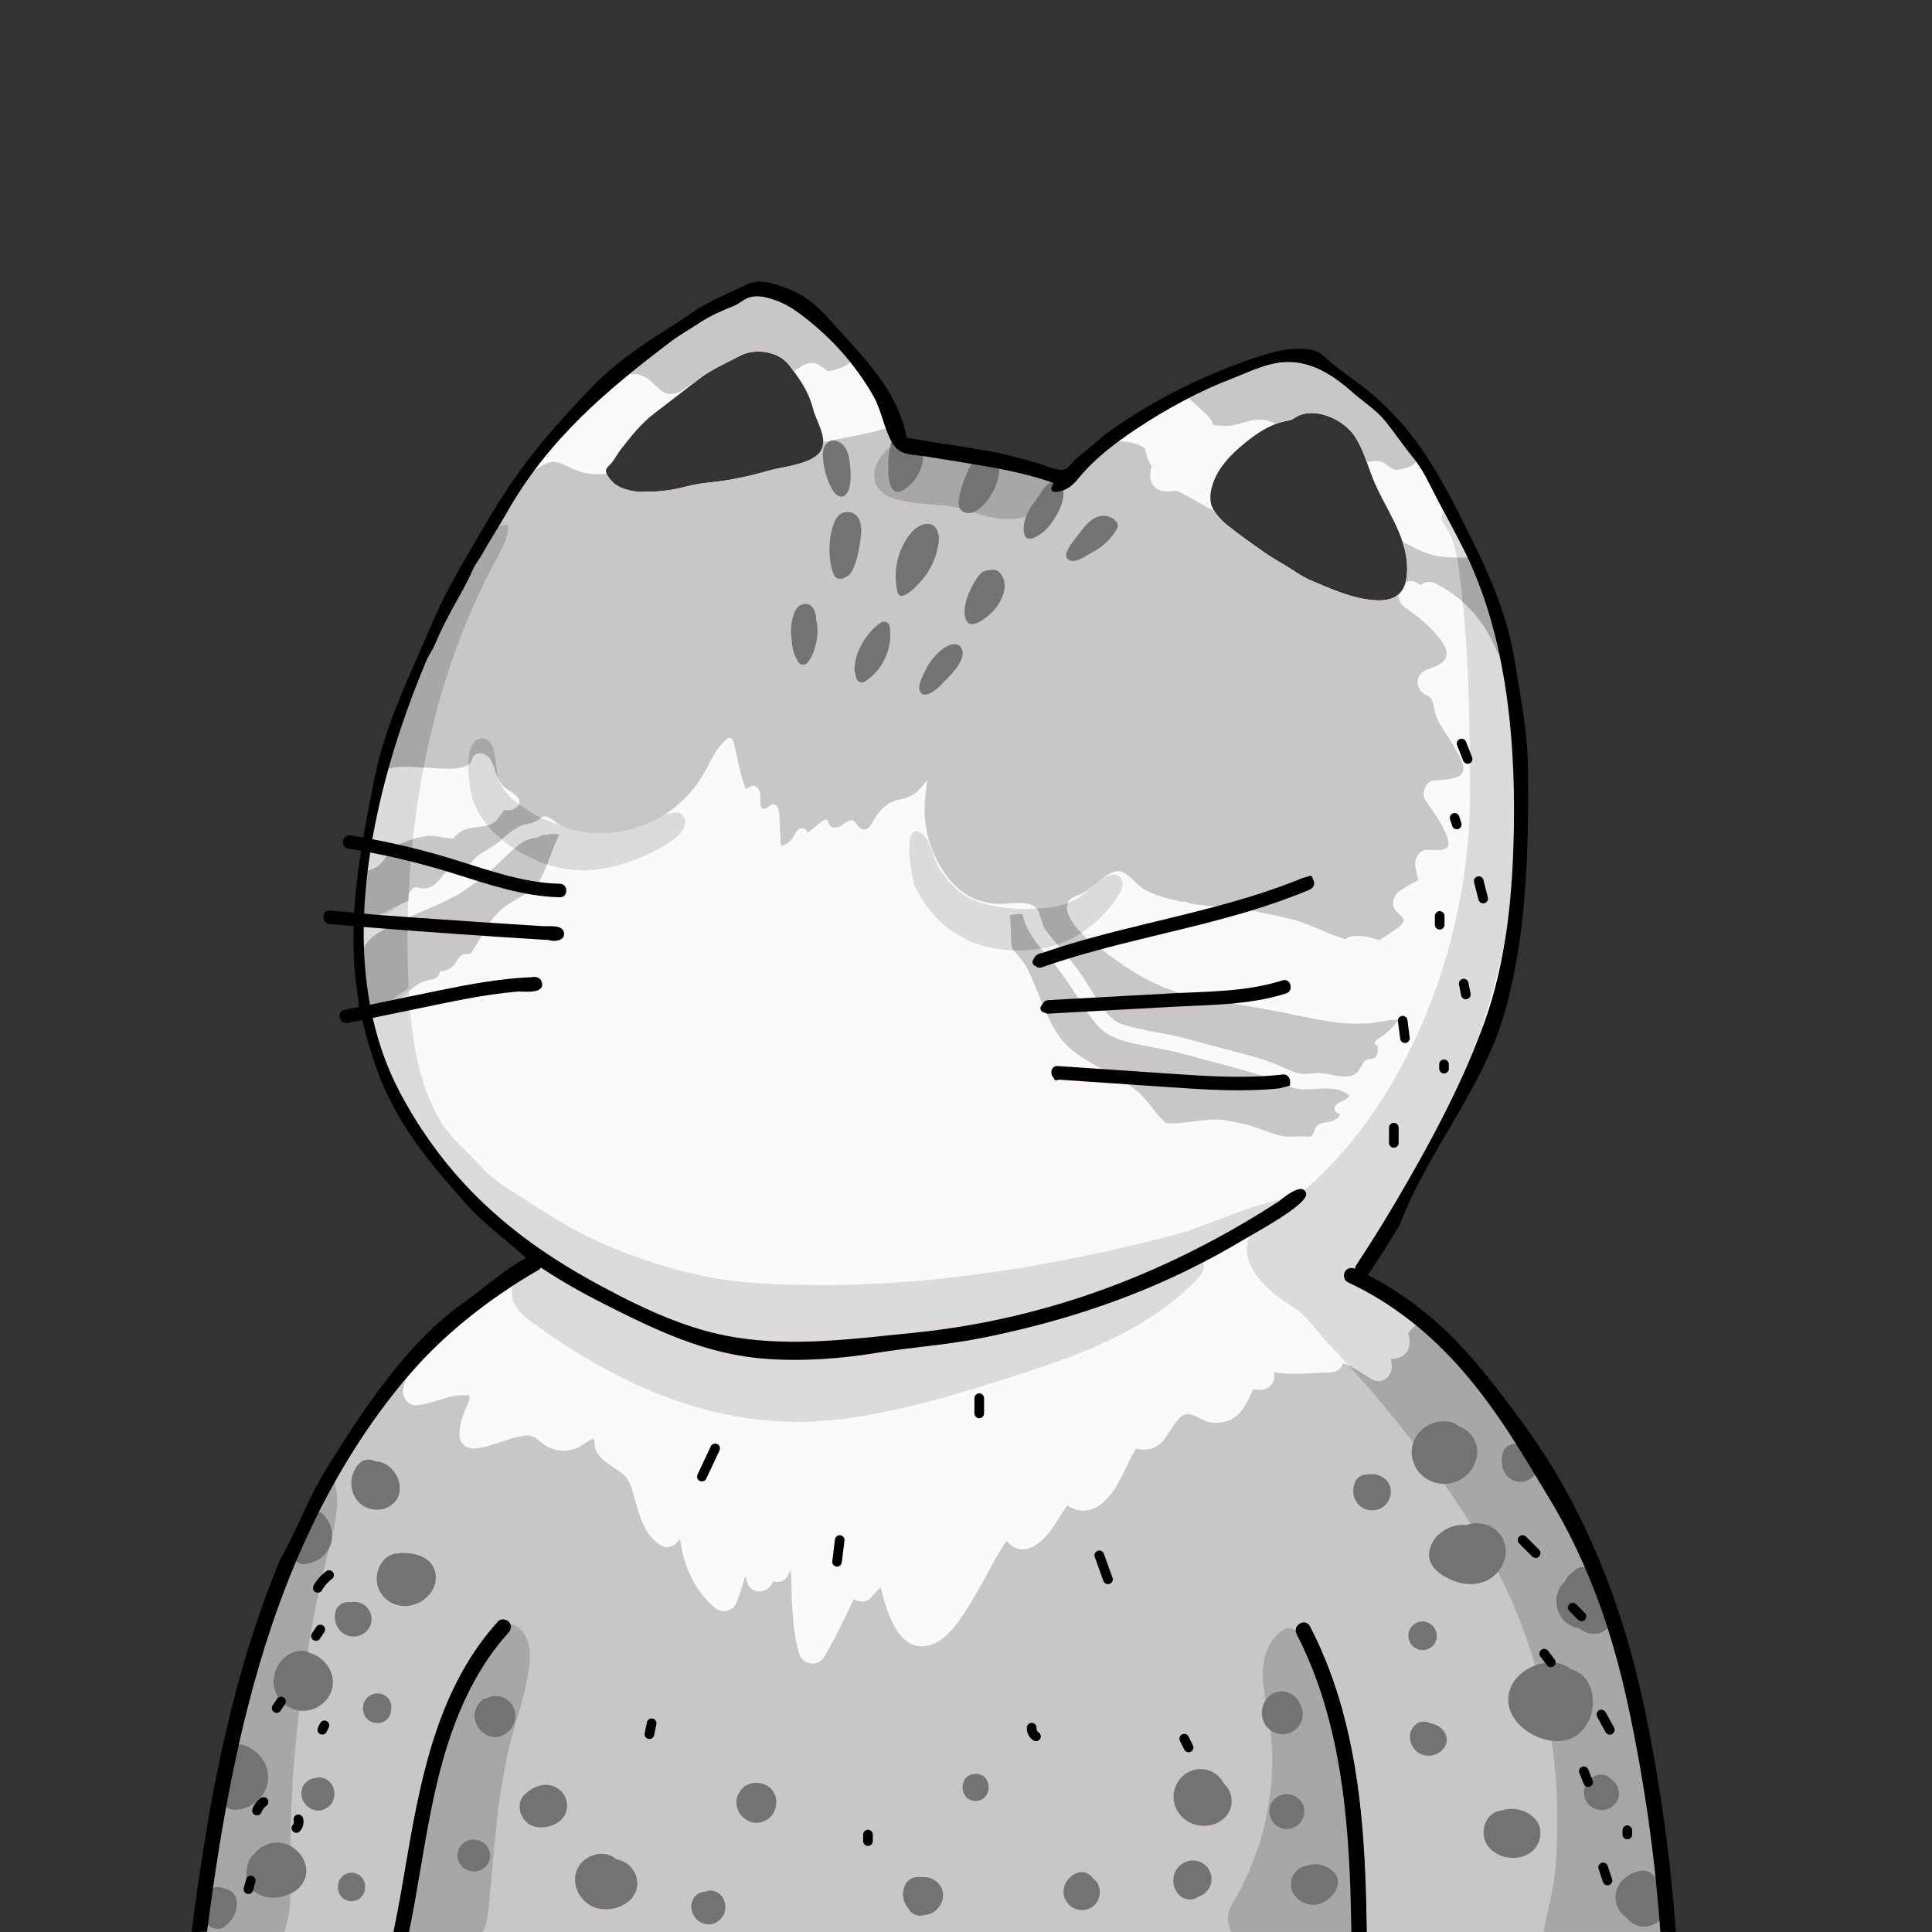<?xml version="1.0" encoding="UTF-8"?>
<svg id="Body" xmlns="http://www.w3.org/2000/svg" viewBox="0 0 500 500">
  <rect x="0" y="0" width="500" height="500" fill="#333333" stroke="none"/>
  <defs>
    <style>
      .cls-1 {
        fill: #fbfaf9;
      }

      .cls-2 {
        fill: #737372;
      }

      .cls-3 {
        fill: #a7a7a7;
      }

      .cls-4 {
        fill: #dcdbda;
      }

      .cls-5 {
        fill: #c8c7c6;
      }
    </style>
  </defs>
  <g id="__white" data-name="1_white">
    <path class="cls-1" d="M424.58,458.13c-2.18-12.48-4.73-25-8.63-37.07-3.65-11.29-8.54-22.42-14.63-32.59-7.08-11.81-13.78-23.31-22.85-33.74-8.35-9.6-18.12-17.52-29.71-22.9-.98-.46-1.22-1.87-.72-2.74,.56-.96,1.67-1.15,2.63-.76,.01-.31,.1-.64,.32-.98,3.37-5.1,6.62-10.28,9.73-15.54,8.85-14.98,17.53-30.91,23.48-47.31,5.76-15.86,7.3-33.87,7.56-50.62,.37-24.31-2.25-50.56-13.38-72.48-2.21-4.36-4.55-8.64-6.8-12.98-1.74-3.37-3.31-6.89-5.71-9.79-2.56-3.1-4.82-6.49-7.35-9.63-2.41-2.99-5.89-5.14-8.77-7.71-4.05-3.61-8.94-6.92-14.47-7.52-5.98-.66-10.92,2.03-16.24,4.09-8.8,3.41-17.25,7.94-25.12,13.2-5.25,3.51-10.79,7.72-14.79,12.66-1.53,1.88-3.29,3.37-5.8,3.57-2.35,.19-.77-2.35-.56-2.27-5.83-2.06-11.89-3.36-17.98-4.42-5.13-.89-10.28-1.69-15.43-2.52-3.46-.56-6.39-.11-8.38-3.35-2.12-3.47-2.78-8.42-4.88-12.14-4.67-8.28-11.31-15.57-18.91-21.25-2.08-1.55-4.28-2.91-6.81-3.75-2.63-.88-5.3-1.57-7.94,.04-.81,.49-1.56,1.11-2.42,1.46-3.13,1.28-6.24,2.57-9.05,4.47-2.41,1.62-5,3.02-7.29,4.75-17.06,12.9-31.8,25.38-42.48,44.23-2.14,3.77-4.52,7.4-6.63,11.18-.69,1.24-1.64,2.32-2.2,3.62-1.53,3.56-3.53,6.87-5.37,10.26-1.62,2.98-3.15,6.01-4.45,9.13-.61,1.47-1.58,2.72-2.19,4.15-5.89,13.97-11.18,29.95-14.03,46.29,.29,.05,.58,.12,.86,.18-.41,1.1-.6,2.29-.59,3.44-.28-.05-.56-.12-.84-.17-.8,5.25-1.35,10.53-1.56,15.78,0,.06,1.37,.19,3.53,.36,0,1.14,0,2.27-.01,3.41-1.2-.09-2.41-.18-3.61-.28-.08,6.82,.42,13.56,1.63,20.12,.88-.18,1.76-.36,2.64-.55,.16,1.15,.35,2.3,.58,3.45-.84,.17-1.68,.35-2.52,.52,1.49,6.58,3.72,12.95,6.87,18.97,5.57,10.67,13.02,20.7,21.92,29.11,10.48,9.91,21.56,16.83,34.42,23.48,9.67,5,19.83,9.39,30.64,11.12,15.44,2.47,30.52,.37,45.91-1.16,15.93-1.59,31.66-5.08,46.77-10.35,13.44-4.68,26.38-10.77,38.66-17.96,3.07-1.8,6.1-3.66,9.09-5.59,1.21-.78,6.22-5.32,7.27-2.29,.97,2.8-13.75,10.6-16.15,12.04-4.34,2.6-8.78,5.04-13.3,7.3-17.3,8.65-35.9,14.51-54.85,18.24-8.99,1.77-17.94,2.33-26.89,3.79-9.45,1.54-19.1,2.24-28.67,1.53-15.47-1.15-28.16-7.3-41.77-14.17-5.61-2.83-11.14-5.95-16.41-9.44-.16,.27-.38,.5-.67,.66-12.23,6.99-24.2,16.34-33.27,26.91-16.39,19.09-27.97,41.91-35.9,65.67-8.51,25.49-13.09,52.07-16.55,78.67h48.29c0-.14,.03-.29,.06-.43,1.38-6.57,2.46-13.2,3.6-19.81,3.68-21.35,8.38-43.63,23.41-60.16,.73-.8,2.18-.54,2.82,.2,.77,.89,.52,2.02-.2,2.82-3.84,4.23-7.03,9.06-9.65,14.12-10.12,19.56-11.65,42.02-16.02,63.26h243.83c-.05-3.94-.14-7.88-.28-11.82-.8-22.3-3.51-45.16-13.88-65.26-1.18-2.29,2.27-4.31,3.45-2.02,2.98,5.76,5.41,11.8,7.32,18,6.09,19.72,7.11,40.54,7.38,61.1h75.97c-1-14.04-2.69-28.01-5.11-41.87ZM131.88,256.85c.09-.06,.19-.11,.27-.18,.08,.05,.16,.08,.24,.12-.17,.02-.34,.03-.52,.05ZM212.48,116.64c-2.09,3.56-9.83,4.12-13.4,5.14-5.07,1.46-10.45,2.65-15.71,3.12-2.42,.22-4.78,.78-7.16,1.36-2.99,.72-6.07,1.07-9.53,1.01-1.4,.16-3.09-.13-4.79-.64-1.75-.52-3.12-1.43-4.2-2.89-.98-1.32-1.27-2.11-.18-3.12,1.38-1.28,2.09-2.94,3.19-4.36,2.62-3.36,5.29-6.73,8.68-9.3,3.87-2.94,7.69-5.95,11.55-8.9,3.29-2.52,7-4.08,10.57-5.98,3.85-2.06,9.9-1.16,12.56,2.22,2.72,3.45,5.27,7.09,6.35,11.5,.75,3.07,3.95,7.63,2.06,10.84Zm126.47,33.43c-1.99-.85-3.74-2.16-5.58-3.29-2.07-1.28-4.21-2.46-6.21-3.86-3.28-2.31-6.58-4.61-9.7-7.13-1.56-1.25-3.67-3.59-4.08-5.56-.24-1.13-.16-2.3,.07-3.44,.05-.26,.12-.52,.19-.78,1.28-4.74,4.84-8.33,8.52-11.35,3.38-2.77,7.02-5.14,11.46-5.86,.75-.12,1.28-.61,1.89-.94,4.91-2.69,12.12,.68,15.01,4.94,2.27,3.36,3.31,7.37,4.81,11.13,2.98,7.43,8.63,14.44,8.83,22.74,.15,6.09-2.25,9.1-8.42,8.67-5.9-.42-11.56-3.04-16.8-5.27Z"/>
    <g>
      <path class="cls-4" d="M75.18,489.21c-.63-29.21,2.59-58.49,9.55-86.86,1.42-5.79,3.59-12.67,1.91-18.6-3.11,1.64-5.4,4.32-7.2,7.5-3.39,6.01-5.01,13.76-7.05,19.49-4.3,12.08-8.36,24.25-11.75,36.62-2.55,9.33-4.72,18.77-6.28,28.32-.84,5.15-3.76,16.56-2.23,24.34h21.39c1.24-3.28,1.74-7.12,1.66-10.79Z"/>
      <path class="cls-4" d="M132.5,449.37c1.65-6.16,3.87-12.21,4.5-18.56,.19-1.96,.23-3.98-.35-5.86-.58-1.88-1.84-3.64-3.65-4.41-.68-.29-1.47-.44-2.16-.18-.48,.17-.87,.52-1.24,.86-2.79,2.55-5.29,5.45-7.34,8.62-1.82,2.81-3.27,5.84-4.24,9.04-2.42,8-5.6,15.59-6.97,23.9-1.87,11.34-4.13,22.7-6.23,34.05-.19,1.05-.36,2.14-.17,3.18h20.28c.96-1.84,1.32-4.15,1.53-6.27,1.5-14.87,2.18-29.93,6.04-44.36Z"/>
      <path class="cls-4" d="M351.67,477.81c.1-5.76-.2-11.53-.93-17.25-1.45-11.53-4.59-22.83-9.17-33.5-1.01-2.35-4.38-4.3-6.61-5.33-.38-.17-.76-.35-1.17-.38-.63-.05-1.23,.23-1.76,.56-2.88,1.8-4.52,5.14-5.02,8.5-.82,5.5,.96,10.82,1.65,16.22,.68,5.35,.75,10.78,.21,16.15-1.07,10.65-4.56,21-10.09,30.15-1.36,2.25-1.25,4.9-.18,7.07h32.34c.7-1.48,.98-3.19,1.13-4.85,.53-5.83-.5-11.54-.39-17.35Z"/>
      <path class="cls-4" d="M402.44,484.5c-.46,4.92-1.91,9.95-2.85,14.81-.04,.22-.08,.46-.1,.69,0,0,1.19,0,1.19,0h31.55c.66-5.07-1.25-11.33-1.9-16.16-1.85-13.92-3.85-27.67-8.15-41.31-3.07-23.23-12.5-43.68-22.91-64.27-8.91-17.61-26.5-36.43-44.52-44.55-1.22-.55-2.54-1.2-3.06-2.44-1.14-2.73,13.72-23.41,15.79-27.44,5.2-10.15,9.85-20.59,13.72-31.31,7.64-21.14,12.16-43.43,12.16-65.96,0-14.3-1.55-28.09-4.33-42.09-2.18-10.98-8.15-21.86-13.25-31.49-.15-.28-.31-.56-.56-.75-.87-.63-2.14,.43-2.15,1.5s.69,2.01,1.27,2.92c2.05,3.23,2.72,7.13,3.24,10.92,2.6,19,2.83,39.48,2.82,58.65-.02,39.02-17.62,85.13-50.6,107.84-2.21,1.52-4.59,3.01-5.97,5.32-4.52,7.59,5.17,15.48,10.67,18.77,3.01,1.8,4.8,4.47,7.08,7.09,4.49,5.18,9.27,9.92,13.68,15.16,4.48,5.32,8.87,10.71,13.07,16.25,8.38,11.06,16.02,22.75,21.85,35.36,.18,.38,.35,.76,.52,1.14,5.74,12.7,9.47,26.3,11.22,40.12,.86,6.86,1.24,13.78,1.11,20.69-.06,3.51-.26,7.03-.58,10.53Z"/>
      <path class="cls-4" d="M120.36,297.66c-.65-.64-1.11-1.09-1.31-1.28-10.19-9.58-12.53-26.71-13.24-39.91-2.01-37.88,4.56-78.85,22.92-112.23,1.4-2.55,2.85-5.26,2.75-8.17-1.83-.7-3.62,1.05-4.75,2.65-10.13,14.4-18.07,28.11-23.84,44.94-2.55,7.44-4.98,15.76-5.67,23.61s-2.98,15.52-3.7,23.41c-1.25,13.65-1.6,28.96,4.14,41.62,3.11,6.86,6.67,13.82,10.71,20.3,5.42,8.72,11.96,19,20.68,24.73,1.77,1.16,3.99,2.16,5.95,1.34,4.25-1.79-9.98-16.41-14.63-21.01Z"/>
      <path class="cls-4" d="M301.88,328.06c-4.32,1.76-8.38,4.26-12.69,6.14-7.34,3.2-14.94,5.83-22.69,7.85-5.5,1.44-11.08,2.57-16.71,3.39-5.08,.74-10.37,.72-15.36,1.8-12.04,2.61-24.9,3.8-37.12,2.2-11.99-1.56-23.56-5.34-34.64-10.09-6.7-2.87-12.61-7.11-18.76-10.99-1-.63-2.2-1.03-3.38-.86-.47,.07-.93,.22-1.38,.38-2.41,.85-5,1.96-6.13,4.24-.71,1.44-.72,3.17-.16,4.67,.82,2.2,3.07,4.14,4.93,5.5,23.11,16.87,49.29,28.39,78.44,25.14,15.23-1.7,29.85-6.12,44.41-10.73,17.49-5.53,35.22-11.65,48.52-24.94,1.25-1.24,2.52-2.74,2.47-4.5-.01-.36-.09-.73-.34-.98-.35-.35-.92-.35-1.42-.3-2.82,.24-5.45,1.02-8,2.06Z"/>
      <path class="cls-4" d="M327.71,311.37c-8.3,2.2-15.92,6.17-24.32,8.35-18.93,4.91-38.31,8.76-57.68,10.96-13.7,1.56-27.51,2.17-41.3,1.79-6.98-.19-13.98-.66-20.86-1.95-9.66-1.81-19.73-5.15-28.69-9.18s-16.68-9.53-24.8-14.63c-1.34-.84-3.63-3.46-5.35-3.22-3.46,.47,.95,5.9,1.84,7.18,8.29,11.99,20.22,18.92,32.74,25.65,9.72,5.22,19.97,9.15,30.94,10.73,6.21,.89,12.49,1.68,18.75,1.36,18.65-.95,36.57-3.2,54.86-6.93,4.47-.91,8.95-1.82,13.29-3.22,2.99-.96,5.89-2.16,8.8-3.35l7.91-3.24c7.94-3.26,15.91-6.52,23.42-10.68,4.54-2.51,9.17-4.28,13.08-7.79,.81-.72,1.65-1.86,1.07-2.79-1.23,.32-2.47,.64-3.7,.96Z"/>
      <path class="cls-4" d="M175.2,210.27c-3.13-.14-9.97,4.04-12.8,4.37-7.98,.93-17.53,0-24.46-4.09-3.59-2.11-7.2-4.69-8.87-8.51-.96-2.2-.17-11.66-4.76-10.89-4.49,.76-3.03,11.78-2.27,14.73,1.93,7.42,8.76,13.03,15.52,16.25,9.91,4.72,18.94,3.67,28.94-.51,2.74-1.14,14.15-6.39,9.92-10.89-.28-.3-.7-.44-1.22-.46Z"/>
      <path class="cls-4" d="M280.77,231.11c-.2,.17-.4,.34-.61,.5-2.84,2.19-6.47,3.19-10.05,3.43-6.82,.45-15.94,.23-21.61-4.12-2.49-1.91-4.45-4.44-5.94-7.18-1.25-2.28-1.72-6.07-3.72-7.77-5.61-4.77-3.07,11.3-1.99,13.55,3.9,8.14,10.85,14.07,19.87,15.82,5.88,1.14,12.15,.86,17.8-1.19,5.96-2.16,11.4-6.94,14.82-12.2,.52-.8,1.01-1.65,1.16-2.59s-.13-2.01-.9-2.57c-.7-.51-1.66-.52-2.47-.23-2.24,.78-4.56,3.04-6.35,4.56Z"/>
    </g>
    <g>
      <path class="cls-5" d="M166.69,97.46c1.94,.98,3.16,2.82,4.94,3.97,1.59,1.02,3.46,.53,4.93-.42,1.15-.75,2.25-1.58,3.44-2.22,.31-.24,.62-.48,.93-.72,3.29-2.52,7-4.08,10.57-5.98,3.85-2.06,9.9-1.16,12.56,2.22,.47,.6,.93,1.2,1.39,1.82,.52-.37,1.03-.76,1.57-1.09,1.22-.76,2.58-1.4,4.03-.99,1.11,.31,1.87,1.09,2.79,1.73,.11,.08,.31,.24,.48,.32-.06-.07,.6-.12,.66-.13,.61-.15,1.22-.31,1.82-.49,1.1-.34,2.17-.76,3.02-1.56,.07-.07,.15-.12,.23-.18-3.75-4.65-8.12-8.83-12.87-12.37-2.08-1.55-4.28-2.91-6.81-3.75-2.63-.88-5.3-1.57-7.94,.04-.81,.49-1.56,1.11-2.42,1.46-3.13,1.28-6.24,2.57-9.05,4.47-2.41,1.62-5,3.02-7.29,4.75-3.75,2.84-7.38,5.65-10.89,8.52,1.29-.18,2.59-.05,3.9,.62Z"/>
      <path class="cls-5" d="M309.55,104.87c1.65,1.55,3.78,2.89,4.47,5.15,.06,0,.11,.01,.14,.02,.35,.03,.71,.05,1.06,.08,.93,.06,1.89,.19,2.82,.1,2.06-.2,4.01-1.08,6.05-1.43,2.19-.38,4.05-.08,6.07,.84,.05,.02,.09,.05,.13,.07,1.07-.4,2.18-.7,3.35-.89,.75-.12,1.28-.61,1.89-.94,4.91-2.69,12.12,.68,15.01,4.94,1.42,2.1,2.36,4.45,3.23,6.84,1.17-.25,2.43-.54,3.6-.18,1.32,.4,2.18,1.57,3.44,2.01,.83,.29,2.58-.23,3.55-.53,.9-.27,1.58-.79,2.2-1.43-.22-.29-.44-.58-.67-.86-2.56-3.1-4.82-6.49-7.35-9.63-2.41-2.99-5.89-5.14-8.77-7.71-4.05-3.61-8.94-6.92-14.47-7.52-5.98-.66-10.92,2.03-16.24,4.09-3.89,1.5-7.7,3.24-11.43,5.15,.68,.59,1.31,1.24,1.95,1.85Z"/>
      <path class="cls-5" d="M130.55,221.95c-1.61,1.49-3.18,3.03-4.85,4.45-1.68,1.43-3.48,2.64-5.29,3.88-3.48,2.4-7.46,3.98-11.31,5.65-3.18,1.38-6.25,3-9.36,4.53-2.41,1.19-4.61,2.55-5.56,5.01,.17,4.7,.3,9.91,1.62,14.44,2.18-.2,5.18-.34,7.19-1.36,2.75-1.4,4.27-4.02,7.5-4.78,.74-.18,1.52-.26,2.19-.62s1.24-1.07,1.12-1.82c1.47,.11,2.97-.58,3.84-1.76,.72-.98,1.21-2.39,2.41-2.6,.53-.09,1.12,.08,1.6-.17,.28-.15,.47-.44,.64-.71,2.52-3.91,4.71-8.95,8.55-11.6,3.31-2.29,7.16-3.6,9.22-7.34,1.03-1.88,1.71-3.94,2.46-5.94,.68-1.79,1.39-3.56,2.19-5.3-.87-.09-1.75-.1-2.63,0-.16,.03-.33,.05-.49,.09-.32,.08-.62,.07-.91,.01-.49,.27-1.01,.5-1.56,.68-.94,.31-2.06,.35-2.96,.77-2.08,.99-3.94,2.93-5.6,4.47Z"/>
      <path class="cls-5" d="M387.89,169.05c-1.85-8.55-4.46-16.88-8.11-24.71-1.66,.05-3.32-.03-5.01-.12-2.54-.13-4.68-.62-7.02-1.65-1.6-.71-3.13-1.62-4.75-2.29,.67,2.06,1.12,4.17,1.17,6.38,.04,1.59-.1,2.96-.43,4.12,.92-.56,2.08-.62,3.26,.23,.2,.15,.41,.3,.62,.44,1-.85,2.42-1.2,3.9-.44,8.38,4.29,13.11,10.67,16.1,18.05,.09-.01,.18-.01,.26-.02Z"/>
      <path class="cls-5" d="M371.09,202.06c1.55-.23,5.98-.3,7.14-1.71,1.47-1.78-.9-5.33-1.82-6.96-1.46-2.57-3.34-4.97-4.59-7.65-.91-1.95-.54-5.05-2.43-5.73-3.22-1.16-3.42-5.66,0-6.75,4.63-1.47,6.6-3.27,3.56-7.52-2.48-3.46-6.05-6.22-9.48-8.68-1.2-.86-1.61-2.09-1.5-3.27-1.36,1.21-3.39,1.75-6.22,1.55-5.9-.42-11.56-3.04-16.8-5.27-1.99-.85-3.74-2.16-5.58-3.29-2.07-1.28-4.21-2.46-6.21-3.86-3.28-2.31-6.58-4.61-9.7-7.13-1.07-.86-2.4-2.24-3.26-3.66-2.09-.89-4.09-2.2-6-3.25-.72-.39-1.43-.78-2.16-1.15-.46-.23-1.12-.59-1.38-.65-.34-.08-1.38,.05-1.97,.09-.84,.05-1.71,0-2.51-.29-1.8-.67-2.7-2.36-2.47-4.22,.05-.39,.12-1.77,.37-1.98l-.07-.09-.09-.14c-.19-.29-.36-.61-.51-.92-.5-1.02-.79-2.03-1.03-3.13-.03-.14-.07-.27-.1-.41-.03-.03-.07-.05-.09-.07-.13-.08-.26-.17-.4-.25-2.11-1.17-3.99-1.4-6.41-1.43-3.76,2.8-7.4,5.94-10.26,9.47-1.53,1.88-3.29,3.37-5.8,3.57-2.35,.19-.77-2.35-.56-2.27-5.83-2.06-11.89-3.36-17.98-4.42-5.13-.89-10.28-1.69-15.43-2.52-3.46-.56-6.39-.11-8.38-3.35-.72-1.17-1.26-2.52-1.76-3.92-1.58,.58-3.24,.98-4.85,1.34-3.23,.73-6.5,1.26-9.74,1.96-.53,.11-1.06,.21-1.59,.31-.01,.78-.18,1.52-.58,2.2-2.09,3.56-9.83,4.12-13.4,5.14-5.07,1.46-10.45,2.65-15.71,3.12-2.42,.22-4.78,.78-7.16,1.36-2.99,.72-6.07,1.07-9.53,1.01-1.4,.16-3.09-.13-4.79-.64-1.75-.52-3.12-1.43-4.2-2.89-.3-.4-.52-.75-.67-1.07-1.83,.15-3.67,.13-5.5-.22-2.37-.45-4.6-1.87-6.63-2.56-1.03-.35-1.67-.43-2.64-.18-1.58,.4-3.01,1.41-4.28,2.4-2.41,3.27-4.68,6.73-6.78,10.44-2.14,3.77-4.52,7.4-6.63,11.18-.69,1.24-1.64,2.32-2.2,3.62-1.53,3.56-3.53,6.87-5.37,10.26-1.62,2.98-3.15,6.01-4.45,9.13-.61,1.47-1.58,2.72-2.19,4.15-3.66,8.69-7.09,18.15-9.85,28,3.37-.83,7.29-.36,10.5-.14,2.44,.16,5.39,.41,7.57,.06,1.1-.18,1.85-.41,2.58-.87,.44-.28,.81-.76,1.03-1.53,.23-.81,1.05-1.51,1.93-1.47,4.34,.23,3.32,5.82,6.09,8.48,1.37,1.32,6.88,3.6,2.82,5.97-.55,.32-1.18,.27-1.79,.28-.08,0-.33-.01-.52-.02,.14,.16-.05,.1-.18,.03-.02,0-.04,0-.06,.01-.06,.07-.12,.14-.15,.19-.65,.85-1.21,1.85-1.99,2.59-2.83,2.71-7.86,.25-10.93,4.53-1.96,.08-3.88-.61-5.84-.68-2.31-.09-8.59,1.76-10.19,3.53-1.03,1.14-1.76,2.53-2.85,3.61-.93,.93-2.03,1.51-3.25,1.8-.04,.4-.13,.76-.29,1.1-.39,3.35-.67,6.7-.8,10.04-.02,.49,5.36,.33,6.08,.06,2.39-.9,4.69-3.84,6.09-5.87,.2-.29,.41-.6,.72-.76,.54-.29,1.2-.06,1.8,.05,1.28,.24,2.65-.11,3.67-.93,1.72-1.39,2.72-4.16,4.93-4.12,.69,.01,1.37,.33,2.06,.26,1.11-.11,1.85-1.13,2.56-2,1.77-2.16,3.94-2.99,6.15-4.5,2.09-1.44,3.71-3.39,5.96-4.64,1.72-.96,3.9-.65,5.42-2.05,1.73-1.6,3.57,.58,5,1.39,2.3,1.29,4.87,1.94,7.47,2.23,7.34,.8,14.94-1.15,21-5.37,4.1-2.86,7.47-6.74,9.77-11.17,1.5-2.88,2.53-5.05,4.85-7.35,.34-.34,.76-.7,1.23-.63,.59,.09,.85,.78,1,1.36,.99,3.92,1.63,8.29,3.15,12.01,.57-.68,1.7-1.34,2.58-.79,.76,.47,1.07,1.42,1.14,2.3s-.04,1.79,.11,2.66c.04,.21,.1,.43,.24,.59,.37,.41,1.06,.21,1.5-.12s.86-.78,1.41-.83c1.12-.09,1.57,1.41,1.63,2.53l.41,8.3c1.18-.22,2.26-.93,2.94-1.92,.58-.85,.91-1.93,1.78-2.49s2.44,.14,2.05,1.1l3.71-3.01c.47-.38,1.2-.75,1.61-.31,.21,.23,.21,.57,.32,.87,.31,.9,1.51,1.17,2.41,.87s1.61-.97,2.41-1.48c2.42-1.53,2.21,2.45,4.68,2.03,.81-.14,1.29-.97,1.7-1.69,1.71-3.02,3.69-5.33,7.11-6.02,3.71-.75,4.58-1.92,7.23-5.03-1.49,8.31-.88,15.12,3.35,22.34,3.41,5.84,8.01,9.34,14.88,9.69,2.78,.14,7.94-1.19,10.03,1.19,.86,.97,1.15,3.71,1.95,5,.78,1.26,1.78,2.41,2.74,3.53,2.14,2.5,4.25,4.99,6.19,7.65,1.66,2.27,3.04,4.72,4.58,7.07,1.34,2.05,2.8,4.41,4.86,5.82,1.07,.73,2.4,1.08,3.64,1.43,1.63,.46,3.3,.81,4.96,1.14,3.22,.63,6.47,1.13,9.64,2,3.7,1.02,7.42,1.99,11.12,2.98,3.27,.88,6.63,1.66,9.83,2.77,2.73,.95,5.29,2.36,8.05,3.21,1.51,.47,3.26,.1,4.82,.01,4.5-.24,9.17,3.1,11.58-1.67,.38-.76,.79-1.62,1.6-1.9,.52-.18,1.12-.05,1.63-.25,1.17-.44,1.21-2.07,1.04-3.31-.44,.13-.81-.48-.66-.91s.58-.7,.97-.95c1.96-1.23,3.68-2.85,5.03-4.73-1.7-.24-3.42,.2-5.11,.5-8.56,1.47-17.55-1.12-25.92-2.71-6.22-1.18-12.47-2.2-18.69-3.4-3.04-.59-6.12-1.1-9.04-2.15-2.63-.95-5.18-2.12-7.62-3.49-4.4-2.47-8.38-5.56-12.47-8.51-3.45-2.49-11.22-10.41-3.97-12.6,3.85-1.16,8-7.47,11.51-5.94,2.16,.94,3.76,3.57,5.98,4.71,2.88,1.47,6.19,2.29,9.33,2.97,.61-.19,1.33-.03,1.84,.36,1.51,.28,3.03,.49,4.52,.63,2.81,.27,5.61,.25,8.42,.66,2.65,.39,5.25,.98,7.86,1.58,2.46,.57,5.01,.99,7.42,1.75,2.11,.67,4.14,1.57,6.17,2.43,1.82,.77,3.65,1.54,5.55,2.1,.22,.06,.44,.13,.66,.18,.23-.32,.59-.57,1.1-.69,2.62-.57,5.11,.23,7.6,.91,1.4-.96,2.87-1.81,4.24-2.81,2.44-1.77,2.74-2.32,.33-4.43-1.82-1.59-1.01-4.3,.71-5.5,1.54-1.07,3.15-1.99,4.82-2.77-.32-1.02-.55-2.12-.79-3.44-.38-2.11,.93-4.55,3.37-4.43,4.02,.19,6.31,.31,4.62-3.88-1.29-3.2-3.44-6.1-5.38-8.92-1.18-1.71-.07-4.82,2.09-5.14Z"/>
      <path class="cls-5" d="M424.58,458.13c-2.18-12.48-4.73-25-8.63-37.07-3.65-11.29-8.54-22.42-14.63-32.59-7.08-11.81-13.78-23.31-22.85-33.74-3.74-4.29-7.77-8.24-12.11-11.78-.18,.26-.4,.49-.64,.7,0,0,0,0-.02,.02-.16,.16-.35,.3-.52,.46-.11,.1-.21,.21-.31,.32-.02,.02-.03,.04-.06,.07-.15,.3-.43,.92-.15,.18-.06,.17-.14,.33-.22,.49,.13,.46,.24,.92,.3,1.4,.41,3.69-1.94,5.03-4.7,5.14,0,.43,.03,.86,.1,1.28,.51,2.88-2.32,5.62-5.14,3.95-2.37-1.4-4.74-3.28-7.38-4.14-.61,1.37-1.67,2.33-3.28,2.36-5.03,.11-9.83,.77-14.63-.05,0,.35,.02,.71,.06,1.07,.22,1.87-1.77,3.53-3.5,3.5-.7-.01-1.36-.05-2.02-.12-1.3,2.85-2.45,5.91-5.25,7.55-1.8,1.06-4.24,1.34-6.26,.88-1.8-.41-4.17-2.49-5.98-1.97-2.76,.8-4.47,6.34-7.02,8.01-1.96,1.29-3.88,1.39-5.71,.78-2.65,4.31-4.08,9.4-7.68,13.18-3.32,3.49-7.04,3.71-10.14,1.58-2.46,3.41-4.23,7.46-7.71,9.96-3.38,2.43-6.11,1.5-8-.78-2.97,4.22-5.21,9.29-7.79,13.49-2.76,4.51-6.72,12.26-12.42,13.6-6.92,1.62-10.38-6.39-12.33-15.07-.91,.81-1.78,1.69-2.55,2.67-1,1.27-3.14,1.3-4.49,.42-2.37,5.08-4.75,10.16-7.66,14.97-1.58,2.6-5.53,2.06-6.4-.84-2.14-7.11-1.86-14.45-2.18-21.75-.25,.47-.5,.93-.74,1.41-.85,1.66-2.48,2.01-3.89,1.54-.88,3.22-5.66,3.79-6.74,.17-.15-.52-.29-1.04-.42-1.56-.65,2.23-1.36,4.45-2.15,6.64-.94,2.58-3.76,3.31-5.85,1.54-5.32-4.49-8.03-11.02-8.89-17.85-.1,.16-.2,.32-.3,.48-.97,1.51-3.17,2.34-4.79,1.26-5.09-3.42-5.65-9.18-7.4-14.59-.98-3.02-1.94-3.62-4.41-5.32-1.98-1.37-4.17-2.61-4.99-5.02-.31-.91-.33-2.58-.39-2.6-.7-.17-3.25,1.9-4,2.22-2.57,1.11-5.27,1.23-7.83-.08-3.24-1.65-3.07-3.62-7.11-2.81-3.9,.78-7.43,2.6-11.42,3.14-2.28,.31-4.34-.87-4.43-3.38-.08-2.32,.64-4.33,1.41-6.49,.32-.89,1.22-2.29,1.13-3.24-.04-.43,.06-.61,.12-.68-.11,.04-.4,.11-1.08,.05-4.08-.33-8.61,2.32-12.77,2.57-2.4,.14-3.82-2.34-3.37-4.43,.17-.79,.38-1.56,.62-2.31-15.83,18.83-27.09,41.17-34.86,64.42-8.51,25.49-13.09,52.07-16.55,78.67h48.29c0-.14,.03-.29,.06-.43,1.38-6.57,2.46-13.2,3.6-19.81,3.68-21.35,8.38-43.63,23.41-60.16,.73-.8,2.18-.54,2.82,.2,.77,.89,.52,2.02-.2,2.82-3.84,4.23-7.03,9.06-9.65,14.12-10.12,19.56-11.65,42.02-16.02,63.26h243.83c-.05-3.94-.14-7.88-.28-11.82-.8-22.3-3.51-45.16-13.88-65.26-1.18-2.29,2.27-4.31,3.45-2.02,2.98,5.76,5.41,11.8,7.32,18,6.09,19.72,7.11,40.54,7.38,61.1,0,0,46.96,0,46.96,0h29.01c-1-14.03-2.69-28.01-5.11-41.86Z"/>
      <path class="cls-5" d="M344.74,281.78c-2.02-.21-4.19,.02-5.96,.12-1.93,.1-3.46-.06-5.26-.75-3.21-1.22-6.26-2.6-9.56-3.57-3.82-1.12-7.68-2.13-11.53-3.15-3.54-.94-7.06-1.99-10.65-2.72-3.39-.68-6.81-1.19-10.15-2.1-2.88-.78-5.35-1.83-7.4-4.04-2.06-2.22-3.69-4.84-5.29-7.4-1.48-2.36-3.03-4.62-4.67-6.86-3.52-4.81-8.43-8.69-9.64-14.7-1.08-.13-2.19-.03-3.26,.2,.27,2.17,.21,4.33,.33,6.55,.04,.72,.1,1.4,.35,2.08,0-.04,.24,.44,.3,.55,.02,.03,.03,.05,.04,.07,.02,.02,.04,.04,.07,.08,.08,.09,.16,.19,.24,.28,1.24,1.4,2.45,2.73,3.28,4.43,1.04,2.12,1.92,4.32,2.8,6.51,1.53,3.82,3.06,7.72,5.51,11.07,2.44,3.35,5.94,5.48,9.51,7.46,3.71,2.06,7.53,3.97,10.77,6.75,2.6,2.23,4.32,5.46,6.82,7.71,.28,.25,.51,.29,.89,.33,.76,.07,1.53,.04,2.28,0,1.86-.11,3.7-.37,5.55-.59,1.71-.2,3.46-.42,5.19-.33,1.65,.08,3.31,.46,4.93,.75,3.35,.6,6.48,1.93,9.69,3.01,3.38,1.14,4.79,.39,8.1,.61,.41,.03,.85,.09,1.23-.09,.82-.38,.82-1.54,1.3-2.3,.69-1.09,2.19-1.21,3.46-1.42s2.78-.98,2.68-2.27c-.74,.38-1.54-.68-1.27-1.46s1.09-1.22,1.85-1.56,1.59-.73,1.92-1.49c-1.17-1.11-2.75-1.59-4.42-1.76Z"/>
    </g>
    <g>
      <path class="cls-3" d="M276.37,233.7c-1.99,.77-4.13,1.19-6.26,1.33-.58,.04-1.18,.07-1.79,.1,.01,.01,.03,.02,.04,.04,.86,.97,1.15,3.71,1.95,5,.78,1.26,1.78,2.41,2.74,3.53,.21,.24,.41,.48,.61,.72,.28-.09,.57-.17,.85-.27,1.84-.67,3.64-1.59,5.33-2.69-2.34-2.43-4.48-5.58-3.48-7.75Z"/>
      <path class="cls-3" d="M261.35,236.82c.27,2.17,.21,4.33,.33,6.55,.04,.72,.1,1.4,.35,2.08,0-.04,.2,.37,.28,.51,2.38,.09,4.77-.07,7.11-.48-2.18-2.64-4.11-5.4-4.81-8.86-1.08-.13-2.19-.03-3.26,.2Z"/>
      <path class="cls-3" d="M122.18,196.43c.23-.81,1.05-1.51,1.93-1.47,3.44,.18,3.52,3.73,4.78,6.52-.7-2.9-.31-11.05-4.58-10.34-2.3,.39-3.04,3.47-3.11,6.78,.42-.28,.77-.75,.99-1.5Z"/>
      <path class="cls-3" d="M139.64,211.92c.13-.12,.25-.21,.38-.29-.71-.34-1.41-.69-2.08-1.09-1.23-.72-2.45-1.51-3.6-2.37-.2,.41-.6,.82-1.31,1.23-.55,.32-1.18,.27-1.79,.28-.08,0-.33-.01-.52-.02,.14,.16-.05,.1-.18,.03-.02,0-.04,0-.06,.01-.06,.07-.12,.14-.15,.19-.65,.85-1.21,1.85-1.99,2.59-.62,.6-1.35,.93-2.14,1.16,1.08,1.29,2.31,2.49,3.63,3.58,1.37-1.2,2.82-2.38,4.39-3.25,1.72-.96,3.9-.65,5.42-2.05Z"/>
      <path class="cls-3" d="M141.58,223.74c.32-.84,.62-1.68,.94-2.51,.68-1.79,1.39-3.56,2.19-5.3-.87-.09-1.75-.1-2.63,0-.16,.03-.33,.05-.49,.09-.32,.08-.62,.07-.91,.01-.49,.27-1.01,.5-1.56,.68-.94,.31-2.06,.35-2.96,.77-1.08,.52-2.11,1.29-3.07,2.13,1.46,.95,2.97,1.8,4.48,2.52,1.35,.65,2.69,1.17,4.02,1.61Z"/>
      <path class="cls-3" d="M271.77,123.43c-2.61-2.52-7.91-2.66-11.21-3.81-6.4-2.22-12.84-4.42-19.59-5.31-4.1-.54-8.79-.49-11.91,2.63-3.57,3.57-4.23,8.99,.75,11.48,1.88,.94,4,1.27,6.08,1.59,4.5,.69,9.87,.53,14.12,1.95,4.92,1.61,9.84,3.37,15.05,1.83,4.06-1.19,10.63-6.56,6.7-10.37Z"/>
      <path class="cls-3" d="M415.95,421.06c-3.65-11.29-8.54-22.42-14.63-32.59-7.08-11.81-13.78-23.31-22.85-33.74-3.74-4.29-7.77-8.24-12.11-11.78-.18,.26-.4,.49-.64,.7,0,0,0,0-.02,.02-.16,.16-.35,.3-.52,.46-.11,.1-.21,.21-.31,.32-.02,.02-.03,.04-.06,.07-.15,.3-.43,.92-.15,.18-.06,.17-.14,.33-.22,.49,.13,.46,.24,.92,.3,1.4,.41,3.69-1.94,5.03-4.7,5.14,0,.43,.03,.86,.1,1.28,.51,2.88-2.32,5.62-5.14,3.95-1.97-1.16-3.94-2.65-6.06-3.62,2.14,2.31,4.26,4.63,6.31,7.05,4.48,5.32,8.87,10.71,13.07,16.25,8.38,11.06,16.02,22.75,21.85,35.36,.18,.38,.35,.76,.52,1.14,5.74,12.7,9.47,26.3,11.22,40.12,.86,6.86,1.24,13.78,1.11,20.69-.06,3.51-.26,7.03-.58,10.53-.46,4.92-1.91,9.95-2.85,14.81-.04,.22-.08,.46-.1,.69,.76,0,1.19,0,1.19,0h29.01c-1-14.03-2.69-28.01-5.11-41.86-2.18-12.48-4.73-25-8.63-37.07Z"/>
      <path class="cls-3" d="M333.79,421.34c-.63-.05-1.23,.23-1.76,.56-2.88,1.8-4.52,5.14-5.02,8.5-.82,5.5,.96,10.82,1.65,16.22,.68,5.35,.75,10.78,.21,16.15-1.07,10.65-4.56,21-10.09,30.15-1.36,2.25-1.25,4.9-.18,7.07h31.12c-.05-3.94-.14-7.88-.28-11.82-.8-22.3-3.51-45.16-13.88-65.26-.18-.35-.24-.69-.23-1.01-.12-.06-.25-.12-.37-.18-.38-.17-.76-.35-1.17-.38Z"/>
      <path class="cls-3" d="M132.5,449.37c1.65-6.16,3.87-12.21,4.5-18.56,.19-1.96,.23-3.98-.35-5.86-.58-1.88-1.84-3.64-3.65-4.41-.3-.13-.62-.22-.94-.27,.37,.79,.11,1.69-.5,2.36-3.84,4.23-7.03,9.06-9.65,14.12-10.12,19.56-11.65,42.02-16.02,63.26h19.04c.96-1.84,1.32-4.15,1.53-6.27,1.5-14.87,2.18-29.93,6.04-44.36Z"/>
      <path class="cls-3" d="M75.18,489.21c-.63-29.21,2.59-58.49,9.55-86.86,1.42-5.79,3.59-12.67,1.91-18.6-.04,.02-.07,.04-.11,.06-6.68,11.93-12.09,24.59-16.41,37.53-8.51,25.49-13.09,52.07-16.55,78.67h19.95c1.24-3.28,1.74-7.12,1.66-10.79Z"/>
      <path class="cls-3" d="M101.4,219.87c-1.03,1.14-1.76,2.53-2.85,3.61-.93,.93-2.03,1.51-3.25,1.8-.04,.4-.13,.76-.29,1.1-.39,3.35-.67,6.7-.8,10.04,0,.06,1.37,.19,3.53,.36,0,.07,0,.15,0,.22,2.63-1.32,5.27-2.67,7.95-3.89,.22-5.29,.61-10.61,1.18-15.91-2.28,.69-4.58,1.68-5.47,2.66Z"/>
      <path class="cls-3" d="M122.36,147.36c-1.53,3.56-3.53,6.87-5.37,10.26-1.62,2.98-3.15,6.01-4.45,9.13-.61,1.47-1.58,2.72-2.19,4.15-3.66,8.69-7.09,18.15-9.85,28,2.9-.72,6.21-.46,9.12-.24,3.69-19.15,9.92-37.73,19.1-54.42,1.4-2.55,2.85-5.26,2.75-8.17-.91-.35-1.82-.09-2.63,.46-1.45,2.39-2.92,4.77-4.28,7.2-.69,1.24-1.64,2.32-2.2,3.62Z"/>
      <path class="cls-3" d="M387.63,169.07c.09-.01,.18-.01,.26-.02-1.85-8.55-4.46-16.88-8.11-24.71-.9,.03-1.81,.01-2.72-.02,.2,1.08,.36,2.16,.51,3.24,.37,2.71,.68,5.45,.96,8.2,4.23,3.75,7.06,8.29,9.09,13.3Z"/>
      <path class="cls-3" d="M94.18,245.48c.18,4.92,.68,9.78,1.56,14.55,.88-.18,1.76-.36,2.64-.55,.02,.13,.04,.26,.06,.39,.52-.12,1.05-.17,1.33-.22,1.19-.2,2.27-1.35,3.24-2.03,.92-.65,1.84-1.31,2.75-1.97-.3-5.96-.38-12-.24-18.07-1.94,.94-3.86,1.92-5.79,2.87-2.41,1.19-4.61,2.55-5.56,5.01Z"/>
    </g>
    <g>
      <path class="cls-2" d="M220.1,121.75c-.15-2.68-.47-6.42-3.35-7.55-1.57-.61-3,.19-3.54,1.77-.27,.78-.27,1.63-.22,2.45,.15,2.51,.79,4.99,1.87,7.25,.3,.63,.63,1.24,1.07,1.78,.47,.58,1.13,1.1,1.88,1.06,1.08-.06,1.74-1.23,2.01-2.28,.36-1.44,.36-3.01,.28-4.49Z"/>
      <path class="cls-2" d="M206.67,171.45c.54,.82,1.82,.72,2.38,0,.92-1.19,1.55-2.57,1.88-4.01,.74-2.31,.85-4.8,.28-7.17-.03-1.96-.94-4.36-3.32-3.92-1.38,.26-2.13,1.54-2.51,2.77-.37,1.2-.61,2.43-.66,3.69-.03,.99,.03,1.96,.19,2.91,.04,2,.61,3.99,1.77,5.73Z"/>
      <path class="cls-2" d="M222.5,134.83c-.64-1.79-2.24-2.71-4.2-2.17-1.24,.34-2.03,1.57-2.48,2.77-1.47,3.9-1.62,9.45-.02,13.29,.84,2.03,3.6,.84,4.45-.54,1.23-2,1.9-4.98,2.24-7.3,.3-1.97,.7-4.13,0-6.06Z"/>
      <path class="cls-2" d="M230.23,161.99c-.14-.93-1.47-1.4-2.2-.9-2.38,1.64-4.23,3.88-5.42,6.44-.05,.09-.08,.18-.13,.26-.05,.1-.1,.2-.14,.3-.59,1.2-.94,2.5-1.05,3.83-.07,.49-.14,.98-.16,1.48-.01,.27,.06,.52,.2,.74,.06,.46,.15,.92,.27,1.38,.24,.91,1.38,1.42,2.2,.9,4.81-3.08,7.31-8.82,6.44-14.43Z"/>
      <path class="cls-2" d="M242.89,138.43c-.31-1.82-1.44-3.28-3.74-2.75-2.09,.47-3.58,2.31-4.67,4.03-2.49,3.96-3.25,8.85-2.25,13.39,.78,3.5,5.85-2.33,6.57-3.2,2.22-2.69,3.69-6,4.12-9.47,.08-.66,.08-1.35-.03-2Z"/>
      <path class="cls-2" d="M258.39,120.28c-.15-.03-.29-.05-.44-.08l-.23-.03c-.45-.05-.9-.11-1.35-.16-1.12-.14-2.22-.29-3.3-.62-.28-.09-.53-.21-.77-.35-.34,.36-.64,.76-.91,1.19-.39,.5-.68,1.08-.9,1.69-.04,.09-.09,.19-.13,.28-1,2.21-1.79,4.53-2.2,6.92-.22,1.3-.07,2.74,1.25,3.39,1.05,.52,2.3,.24,3.27-.33,1.77-1.04,3.23-3,4.2-4.77,.54-.98,.98-2.03,1.29-3.1,.31-1.07,.59-2.27,.26-3.36,.01-.23,0-.45-.03-.68Z"/>
      <path class="cls-2" d="M235.63,116.27c-1.69-.49-3.32-1.31-4.05-3-.08-.18-.12-.36-.17-.54-1.38,2.57-1.54,6.08-1.53,8.84,.02,3.12,.73,7.88,4.85,4.63,1.83-1.44,3.2-3.5,3.83-5.74,.32-1.13,.45-2.31,.49-3.49-1.17-.16-2.32-.39-3.42-.71Z"/>
      <path class="cls-2" d="M259.59,149.52c-.17-.38-.38-.74-.66-1.09-.24-.3-.53-.58-.88-.75-.62-.3-1.35-.21-2.03-.12-.61,.08-1.24,.17-1.76,.49-.38,.24-.69,.59-.96,.94-1.92,2.45-4.55,7.94-3.4,11.19,1.19,3.37,5.56-.49,6.87-1.78,2.13-2.1,4.11-5.91,2.82-8.88Z"/>
      <path class="cls-2" d="M272.74,124.62c-.23,.04-.45,.11-.67,.21-2.05,.91-3.18,3.67-4.53,5.36-1.66,2.08-3.15,5.33-2.44,8.03,.79,2.99,4.92-.4,5.91-1.49,2.08-2.28,5.09-7.29,4.01-10.51-.27-.8-.93-1.53-1.78-1.62-.17-.02-.34,0-.51,.02Z"/>
      <path class="cls-2" d="M248.51,167.3c-.45-.53-1.2-.76-2.38-.46-1.42,.36-2.76,1.54-3.78,2.54-1.06,1.05-1.96,2.3-2.62,3.64-.61,1.23-2.3,4.32-1.73,5.72,1.09,2.66,4.59-.48,5.6-1.55,1.76-1.86,7.44-6.9,4.9-9.89Z"/>
      <path class="cls-2" d="M288.25,134.39c-.5-.39-1.1-.67-1.57-.78-3.32-.77-5.7,2.11-7.4,4.49-.86,1.19-5.41,6.05-2.26,6.98,1.87,.55,4.37-1.49,5.88-2.27,2.61-1.35,4.78-3.46,6.2-6.04,.49-.89-.06-1.76-.84-2.36Z"/>
    </g>
    <g>
      <path class="cls-2" d="M381.93,373.44c-.71-2.14-2.55-3.72-4.67-4.42-.4-.42-.92-.76-1.63-.94-5.85-1.51-11.67,3.79-10,9.81,1.71,6.22,9.4,8.1,14.02,3.78,2.19-2.05,3.25-5.33,2.29-8.22Z"/>
      <path class="cls-2" d="M388.48,397.45c-1.96-2.92-5.85-3.9-9.06-2.78-.02,0-.05-.01-.07-.01-3.92-.33-8.07,2.15-9.26,6-1.37,4.45,2.75,7.2,6.42,8.56,3.68,1.35,7.89,.95,10.73-1.94,2.58-2.62,3.34-6.69,1.24-9.82Z"/>
      <path class="cls-2" d="M358.23,382.56c-1.12-.87-2.69-1.25-4.09-.96-1.31-.1-2.68,.42-3.29,1.67-.6,1.21-.77,2.38-.52,3.7,.18,.94,.73,1.89,1.41,2.56,1.87,1.82,5.05,1.78,6.86-.12,1.87-1.98,1.85-5.14-.36-6.85Z"/>
      <path class="cls-2" d="M406.31,431.88c-.26-.28-.58-.53-1-.73-6.52-3.15-16.48,2.58-14.78,10.47,1.51,7.04,12.67,11.99,18.32,6.86,5.03-4.56,4.7-14.69-2.53-16.6Z"/>
      <path class="cls-2" d="M418.85,463.02c-.28-1.1-.98-1.96-1.9-2.59-.24-.28-.51-.53-.84-.71-.86-.45-1.74-.56-2.7-.35-.8,.17-1.64,.69-2.19,1.29-.8,.88-1.22,1.92-1.3,3.1-.06,.85,.2,1.73,.62,2.46,.56,.98,1.55,1.69,2.62,2.02,1.96,.61,4.14-.15,5.24-1.9,.6-.96,.73-2.24,.45-3.32Z"/>
      <path class="cls-2" d="M398.46,472.9c-.57-2.12-2.41-3.54-4.39-4.26-1.84-.67-3.79-.66-5.46-.08-4.4,.39-6.06,6.2-3.34,9.47,2.68,3.22,8.26,3.84,11.4,.95,1.64-1.51,2.38-3.92,1.79-6.08Z"/>
      <path class="cls-2" d="M373.44,447.73c-.86-.95-2.01-1.52-3.23-1.74-.25-.15-.51-.27-.78-.33-1.97-.45-3.64,.6-4.31,2.44-.44,1.23-.19,2.57,.35,3.71,.48,.99,1.34,1.76,2.34,2.18,2.28,.96,4.87,.1,6.16-2.02,.84-1.38,.49-3.1-.55-4.24Z"/>
      <path class="cls-2" d="M371.7,422.38c-.18-.63-.51-1.24-.99-1.69-.48-.45-.97-.75-1.61-.93-.41-.11-.79-.14-1.17-.11-.26,.01-.51,.05-.77,.11-.18,.06-.36,.12-.53,.2-.06,.03-.12,.05-.17,.09-.06,.03-.12,.05-.17,.09-.13,.09-.25,.18-.37,.28-.12,.09-.25,.18-.36,.28-.45,.41-.76,1.02-.94,1.6-.2,.66-.17,1.37,0,2.03,.15,.59,.54,1.26,.99,1.68,.51,.48,.46,.4,.74,.57l.84,.35s.02,0,.03,0c.58,.18,1.35,.16,1.93,0,.6-.17,1.16-.49,1.61-.93,.48-.48,.54-.66,.76-1.18,.23-.55,.32-.69,.32-1.42,0-.34-.04-.69-.13-1.02Z"/>
      <path class="cls-2" d="M416.65,417.14s-.02-.02-.03-.03c.41-1.63-.29-2.9-1.39-3.61-.17-1.62-.83-3.16-1.99-4.28,.06-1.44-.79-2.81-2.14-3.38-.7-.29-1.54-.42-2.28-.18-.73,.24-1.26,.63-1.73,1.17-.53,.3-1.01,.73-1.4,1.25-.32,.43-.56,.89-.78,1.36-.29,.24-.57,.52-.81,.83-1.97,2.57-1.65,6.42,.38,8.83,1.06,1.26,2.62,2.09,4.26,2.38,1.86,1.48,4.61,1.87,6.64,.45,.76-.53,1.36-1.17,1.61-2.09,.23-.84,.13-1.95-.35-2.7Z"/>
      <path class="cls-2" d="M429.44,489.98c.23-.89,.14-1.87-.33-2.67-.14-.24-.3-.44-.48-.63,0-.01,0-.02,0-.04-.53-1.92-2.45-2.83-4.31-2.44-3.38,.7-6.5,3.53-6.21,7.21,.14,1.87,1.05,3.68,2.65,4.71,1.08,1.5,2.91,2.51,4.73,2.51,2.58,0,5.24-2.02,5.64-4.63,.24-1.55-.28-3.28-1.69-4.02Z"/>
      <path class="cls-2" d="M398.07,377.81c-.43-1.42-1.59-2.3-2.87-2.49-.44-.76-1.13-1.36-2.04-1.57-1.81-.41-3.84,.54-4.31,2.44-.7,2.82,.25,6.29,3.38,7.15,3.26,.89,6.87-2.07,5.83-5.53Z"/>
      <path class="cls-2" d="M98.92,378.53c-.57-.21-1.16-.31-1.75-.32-1.34-.73-3.06-.64-4.19,.53-2.61,2.7-2.79,7.2-.18,9.98,2.37,2.53,6.76,2.73,9.2,.17,3.16-3.3,.85-8.91-3.08-10.36Z"/>
      <g>
        <path class="cls-2" d="M83.86,392.12c-1.24-1.43-3.68-1.27-4.95,0-.75,.75-1.04,1.69-.98,2.62-1.02,1.38-1.68,2.88-2,4.54-.42,.54-.67,1.22-.67,2.02,0,1.74,1.61,3.69,3.5,3.5,.34-.03,.66-.09,.98-.16,.25-.05,.49-.12,.73-.19h0c2.2-.64,4.01-2.04,4.94-4.31,1.16-2.81,.38-5.79-1.56-8.02Z"/>
        <path class="cls-2" d="M78.68,397.82h0Z"/>
      </g>
      <path class="cls-2" d="M112.59,406.69c-.97-3.72-5.04-4.8-8.41-4.8-.41,0-.77,.07-1.1,.18-.71-.07-1.45,.07-2.12,.42-2.98,1.57-4.17,5.4-3.04,8.49,1.31,3.58,5.14,5.32,8.78,4.43,3.77-.93,6.94-4.71,5.89-8.72Z"/>
      <path class="cls-2" d="M94.95,415.96c-.82-.87-1.95-1.33-3.14-1.4-.35-.02-.68,.02-1,.09-1.7-.24-3.6,.68-4,2.48-.46,2.08,.14,4.14,1.85,5.46,1.83,1.42,4.49,1.22,6.15-.38,1.76-1.69,1.81-4.49,.14-6.25Z"/>
      <path class="cls-2" d="M80.13,427.79c-.82-.53-1.87-.72-2.91-.53-6,1.09-8.56,8.77-4.28,13.16,4.22,4.34,11.75,2.29,13.07-3.68,.88-4-2.22-8.03-5.88-8.95Z"/>
      <path class="cls-2" d="M101.17,440.85c-.12-.28-.24-.56-.35-.84-.31-.53-.73-.94-1.26-1.26-.31-.13-.6-.29-.92-.38-.1-.03-.85-.13-.95-.13-.16,0-.45,.06-.5,.06-.02,0-.35,.03-.5,.07-.11,.03-.75,.3-.85,.36-.28,.15-.55,.35-.77,.58l-.03,.03s-.53,.67-.56,.72c-.1,.16-.14,.31-.22,.49-.04,.11-.16,.33-.2,.5,0,.02,0,.03-.01,.05-.04,.21-.12,.75-.13,.96,0,.03,0,.06,0,.1,0,.02,0,.03,0,.05,.02,.2,.08,.76,.13,.95,0,.03,.02,.06,.03,.09,.06,.17,.28,.7,.36,.85,0,.01,.02,.03,.02,.04,.33,.59,.5,.68,.94,1.03-.04-.03,.26,.22,.38,.29,.08,.05,.75,.33,.85,.36,.01,0,.03,0,.04,.01,.12,.03,.83,.12,.96,.13,.34,.02,.68-.06,1.02-.13,.46-.11,.85-.32,1.19-.63,.38-.25,.68-.57,.9-.98,.26-.4,.39-.84,.42-1.3,.03-.14,.03-.27,.04-.41,.13-.57,.12-1.13-.03-1.7Z"/>
      <path class="cls-2" d="M63.29,451.7c-1.77-.66-3.84,.74-4.31,2.44-.18,.67-.15,1.3,.03,1.88-.58,.61-.95,1.43-.94,2.35,0,1.05-.2,1.9-.58,2.88-.28,.72-.19,1.48,.1,2.17-1.18,2.14,.79,5.08,3.19,4.98,4.32-.18,8.15-3.28,8.56-7.73,.38-4.13-2.31-7.58-6.05-8.97Z"/>
      <path class="cls-2" d="M86,462.05c-.18-.31-.42-.63-.67-.89-.21-.21-.52-.45-.77-.61-.05-.03-.1-.07-.16-.1-.85-.42-1.76-.61-2.7-.35-.11,.03-.23,.09-.34,.13-.22,.02-.44,.05-.66,.12-.9,.29-1.55,.82-2.09,1.61-.22,.31-.37,.73-.47,1.09-.11,.38-.16,.81-.13,1.21,.07,.97,.35,1.81,.95,2.58,.57,.74,1.3,1.28,2.21,1.56,.37,.12,.81,.16,1.2,.17,.4,.01,.82-.05,1.19-.19,.99-.36,1.85-.95,2.38-1.87,.4-.69,.58-1.42,.62-2.21,.04-.75-.19-1.61-.56-2.26Z"/>
      <path class="cls-2" d="M73.36,477.06c-3.05-.71-5.96,.53-7.54,2.75-.77,.57-1.28,1.3-1.62,2.38-.35,1.13-.5,2.32-.37,3.48,.28,2.42,1.94,4.34,4.26,5.07,3.55,1.12,8.64-.31,10.46-3.71,2.2-4.12-.98-9-5.2-9.98Z"/>
      <path class="cls-2" d="M94.18,486.81c-.14-.43-.38-.81-.72-1.13-.32-.34-.69-.58-1.13-.72-.42-.22-.87-.32-1.35-.3-.31,.04-.62,.08-.93,.12-.59,.17-1.11,.47-1.54,.9-.18,.24-.36,.47-.55,.71-.32,.55-.48,1.13-.48,1.77v.38c-.02,.48,.08,.93,.3,1.35,.14,.43,.38,.81,.72,1.13,.32,.34,.69,.58,1.13,.72,.42,.22,.87,.32,1.35,.3l.93-.13c.59-.17,1.11-.47,1.54-.9,.18-.24,.36-.47,.55-.71,.32-.55,.48-1.13,.48-1.77v-.38c.02-.48-.08-.93-.3-1.35Z"/>
      <path class="cls-2" d="M58.77,488.97c-.49-.16-.98-.32-1.48-.48-1.74-.56-3.89,.65-4.3,2.43-.65,.62-1.06,1.5-1.12,2.51-.12,1.75,.64,3.51,1.88,4.72,1,.98,3.01,1.47,4.24,.55,2.06-1.55,3.42-3.71,3.34-6.37-.04-1.6-1.07-2.89-2.57-3.37Z"/>
      <path class="cls-2" d="M128.56,438.93c-.91-.05-1.85,.18-2.7,.6-.62,.12-1.19,.41-1.61,.94-.5,.64-.91,1.22-1.15,1.97-.25,.64-.36,1.32-.28,2.04,.08,.73,.23,1.37,.6,1.95,.46,.94,1.17,1.73,2.04,2.32,2.9,1.95,6.65,.11,7.65-3,1.03-3.21-1.12-6.64-4.55-6.82Z"/>
      <path class="cls-2" d="M144.26,462.79c-2.73-1.73-5.89-.68-8.13,1.31-.02,.02-.03,.04-.05,.05-.05,.04-.1,.07-.14,.11-2.49,2.15-1.56,6.2,.98,7.84,2.39,1.54,6.45,.81,8.39-1.21,2.32-2.42,1.76-6.31-1.06-8.1Z"/>
      <path class="cls-2" d="M123.76,476.25c-.79-.24-1.6-.21-2.39-.02-.62,.15-.94,.38-1.39,.73-.42,.32-.38,.28-.7,.7-.11,.15-.27,.31-.36,.49-.22,.34-.33,.71-.38,1.09-.1,.32-.15,.66-.15,1.01,.1,.79,.11,1.27,.53,1.97,.19,.32,.44,.64,.71,.9,.78,.77,1.83,1.14,2.91,1.19,1.88,.09,3.68-1.21,4.17-3.04,.59-2.21-.81-4.38-2.94-5.02Z"/>
      <path class="cls-2" d="M163.34,483.28c-1.06-1.19-2.45-1.85-3.94-2.17-.09-.08-.17-.16-.27-.23-3.12-2.32-7.86-.78-9.58,2.52-2.06,3.97,.44,8.85,4.46,10.27,3.72,1.31,8.97-.28,10.53-4.13,.87-2.14,.3-4.56-1.21-6.26Z"/>
      <path class="cls-2" d="M336.38,440.91c-.75-1.86-2.6-3.18-4.63-3.18-4.21-.02-6.41,4.82-4.52,8.27,.92,1.68,2.81,2.83,4.73,2.82,2.05-.01,4.01-1.32,4.81-3.2,.68-1.6,.53-3.34-.39-4.7Z"/>
      <path class="cls-2" d="M318.01,463.22c-.33-.61-.75-1.13-1.23-1.59-1.07-2.12-3.26-3.75-5.9-3.79-4.97-.08-8.44,4.97-6.74,9.61,1.77,4.87,7.99,6.65,12.14,3.55,2.45-1.83,3.19-5.06,1.73-7.79Z"/>
      <path class="cls-2" d="M336.32,465.71c-.6-.59-1.4-1.07-2.23-1.26-.75-.17-1.45-.18-2.21,0-.42,.1-.88,.28-1.23,.52-.24,.16-.45,.34-.65,.53-.3,.26-.58,.54-.79,.89-.5,.65-.72,1.7-.69,2.5,.05,1.19,.49,2.25,1.29,3.12,.77,.84,1.97,1.36,3.1,1.36,1.22,0,2.36-.46,3.25-1.3,1.77-1.66,1.9-4.65,.14-6.37Z"/>
      <path class="cls-2" d="M344.58,483.92c-1.8-1.39-4.21-1.82-6.17-1.13-1.95,.25-3.73,1.61-4.2,3.81-.87,4.08,3.46,7.25,7.21,6.14,3.61-1.07,6.98-5.85,3.15-8.81Z"/>
      <g>
        <path class="cls-2" d="M310.98,490.52s-.06,.02-.09,.04h0l.09-.04Z"/>
        <path class="cls-2" d="M313.55,486.08c-.16-2.55-2.1-4.5-4.69-4.59-2.11-.07-4.01,1.24-4.82,3.15-.84,2-.29,4.52,1.34,5.98,1.27,1.13,3.31,1.39,4.66,.25,.29-.08,.57-.18,.85-.31,1.64-.85,2.78-2.54,2.65-4.48Z"/>
        <path class="cls-2" d="M310.89,490.56c-.25,.11-.5,.21-.75,.32,.26-.09,.51-.19,.75-.32Z"/>
      </g>
      <path class="cls-2" d="M187.57,492.28c-.09-.35-.27-.75-.45-1.06-.14-.25-.4-.56-.59-.77-.05-.06-.1-.1-.15-.15-.32-.34-.69-.58-1.13-.72-.42-.22-.87-.32-1.35-.3-.45,0-.95,.11-1.4,.31-.31,0-.63,.02-.93,.12-.84,.27-1.68,.8-2.09,1.61-.37,.72-.64,1.49-.57,2.32,.06,.62,.14,1.04,.37,1.59,.23,.54,.46,.87,.85,1.35,.51,.61,1.25,1.01,1.99,1.27,.76,.26,1.68,.24,2.45,.02,.89-.26,1.62-.8,2.18-1.52,.39-.51,.7-1.04,.84-1.68,.18-.8,.18-1.56-.02-2.36Z"/>
      <path class="cls-2" d="M252.49,459.06c-4.5,0-4.51,7,0,7s4.51-7,0-7Z"/>
      <path class="cls-2" d="M283.22,486.4c-.12-.1-.24-.18-.35-.26-.82-1.23-2.31-1.96-3.83-1.5-2.18,.65-3.61,2.46-3.79,4.72-.17,2.13,1.45,4.2,3.46,4.78,2.04,.59,4.24-.24,5.3-2.09,.98-1.72,.81-4.33-.79-5.64Z"/>
      <path class="cls-2" d="M243.35,488.1c-1.05-1.67-3.06-2.52-4.94-2.3-1.27-.14-2.6,.16-3.46,1.03-1.19,1.19-1.47,3.18-1.09,4.76,.22,.92,.67,1.72,1.27,2.37,.14,.3,.32,.58,.58,.81,.32,.34,.69,.58,1.13,.72,.42,.22,.87,.32,1.35,.3l.93-.13c.05-.01,.09-.04,.14-.06,.37-.03,.75-.09,1.13-.21,3.02-.92,4.71-4.54,2.97-7.31Z"/>
      <path class="cls-2" d="M198.47,462.11c-2.01-1.16-4.98-.93-6.54,.91-.28,.33-.51,.68-.69,1.05-.19,.29-.36,.6-.46,.96-.77,2.62,.72,5.31,3.15,6.33,2.38,1,5.31-.11,6.41-2.47,1.14-2.43,.56-5.38-1.88-6.79Z"/>
    </g>
    <path d="M415.95,421.06c3.91,12.07,6.45,24.59,8.63,37.07,2.42,13.86,4.11,27.83,5.11,41.86h4c-.9-12.6-2.35-25.16-4.36-37.63-2.07-12.81-4.55-25.65-8.21-38.11-5.68-19.33-14.33-38.51-26.22-54.84-7.65-10.51-15.54-21.07-25.64-29.38-4.75-3.91-9.88-7.29-15.34-10.1,.19-.14,.37-.31,.52-.55,2.68-4.06,5.28-8.18,7.79-12.34,7.25-19.12,21.71-35.58,27.22-55.18,5.77-20.55,6.18-42.1,5.98-63.3-.09-9.36-1.98-18.53-3.46-27.74-1.74-10.87-6.08-21.2-10.94-31.01-4.7-9.47-9.26-18.83-15.81-27.25-3.76-4.84-8.31-9.33-13.22-13.03-2.42-1.82-4.87-3.6-7.25-5.48-1.79-1.41-2.97-3.08-5.37-3.53-1.62-.3-3.3-.32-4.94-.19-3.19,.25-6.29,1.14-9.32,2.14-4.33,1.43-8.58,3.08-12.76,4.91-8.37,3.66-16.38,8.12-23.9,13.3-2.62,1.81-4.98,3.93-7.41,5.95-1.09,.91-2.1,1.52-3.05,2.59-.77,.87-1.67,2.19-2.93,2.35-1.77,.23-4.77-1.22-6.49-1.7-4.21-1.17-8.42-2.39-12.73-3.14-6.95-1.21-13.92-2.27-20.89-3.39-.09-.01-.17-.02-.26-.02-2.6-12.63-10.66-20.1-18.84-29.36-.19-.22-.38-.43-.58-.65-.96-1.06-1.97-2.13-3.04-3.15-2.25-2.14-4.77-4.04-7.58-5.14-3.38-1.32-7.87-3.15-11.35-1.43-3.67,1.81-7.46,3.39-11.06,5.36-2.23,1.22-4.21,2.79-6.34,4.14-7.82,4.93-15.63,9.85-22.12,16.5-1.88,1.93-3.76,3.89-5.6,5.88-2.99,3.22-5.91,6.53-8.68,9.94-3.06,3.76-5.95,7.64-8.58,11.67-2.32,3.57-4.51,7.22-6.65,10.9-4.48,7.69-8.79,14.73-12.33,23.03-5.54,12.98-12.3,26.52-15.04,40.42-1.02,5.16-2.01,10.24-2.88,15.3-1.03-.18-2.06-.36-3.09-.52-.94-.15-1.87,.24-2.15,1.22-.24,.83,.29,2.01,1.22,2.15,1.15,.18,2.3,.38,3.45,.58-.84,5.33-1.49,10.65-1.8,16.01-2.1-.17-4.2-.33-6.3-.51-2.24-.19-2.23,3.31,0,3.5,2.05,.17,4.1,.33,6.15,.5-.18,6.51,.17,13.1,1.36,19.85h-.13c.07,.36,.13,.71,.2,1.05-1.28,.26-2.56,.53-3.83,.79-2.2,.46-1.27,3.83,.93,3.38,1.25-.26,2.5-.52,3.74-.77,.99,4.36,2.27,8.64,3.73,12.74,2.81,7.86,6.93,14.94,11.98,21.58,3.38,4.44,7.05,8.64,10.72,12.84,4.82,5.51,10.62,9.59,15.95,14.44-5.71,3.01-10.86,7.82-16.23,11.61-14.73,10.4-25.86,27.56-35.39,42.82-4.75,7.6-7.64,16.01-12.05,23.65-7.14,17.16-12.21,35.2-15.96,53.39-2.93,14.2-5.09,28.55-6.95,42.93h4c3.46-26.6,8.03-53.18,16.55-78.67,7.94-23.77,19.52-46.58,35.9-65.67,9.07-10.56,21.04-19.92,33.27-26.91,.29-.16,.51-.4,.67-.66,5.27,3.5,10.8,6.61,16.41,9.44,13.61,6.87,26.3,13.02,41.77,14.17,9.56,.71,19.22,0,28.67-1.53,8.95-1.46,17.9-2.02,26.89-3.79,18.95-3.73,37.56-9.59,54.85-18.24,4.52-2.26,8.96-4.7,13.3-7.3,2.4-1.44,17.12-9.24,16.15-12.04-1.05-3.03-6.06,1.51-7.27,2.29-2.99,1.93-6.02,3.79-9.09,5.59-12.28,7.18-25.22,13.27-38.66,17.96-15.11,5.27-30.84,8.77-46.77,10.35-15.38,1.53-30.47,3.63-45.91,1.16-10.81-1.73-20.98-6.13-30.64-11.12-12.86-6.65-23.94-13.57-34.42-23.48-8.9-8.41-16.34-18.44-21.92-29.11-3.15-6.03-5.38-12.39-6.87-18.97,5.88-1.22,11.77-2.44,17.65-3.64,4.32-.89,8.64-1.74,13.01-2.38,2.25-.33,4.52-.6,6.79-.79,1.49-.12,6.96,.77,6.36-2.24-.21-1.04-1.02-1.62-2.18-1.55-.08,0-.17,0-.25,0,0,.02,.01,.03,.02,.05-8.16,.31-16.21,1.81-24.2,3.44-5.97,1.22-11.93,2.46-17.9,3.7-1.21-6.56-1.71-13.31-1.63-20.12,15.96,1.28,31.93,2.41,47.91,3.38,.04,.01,.07,.02,.11,.03,1.48,.51,4.35,.04,3.76-2.13-.53-1.93-3.92-1.4-5.4-1.49-5.15-.32-10.29-.65-15.43-1-2.58-.18-30.85-2.03-30.84-2.29,.21-5.25,.76-10.53,1.56-15.78,7.44,1.42,14.78,3.29,22.01,5.57,8.83,2.78,17.71,5.8,27.06,6.02,2.25,.05,2.25-3.45,0-3.5-9.18-.21-17.9-3.32-26.58-6.03-7.2-2.26-14.52-4.1-21.93-5.5,2.85-16.34,8.14-32.32,14.03-46.29,.61-1.44,1.57-2.68,2.19-4.15,1.3-3.12,2.83-6.15,4.45-9.13,1.84-3.39,3.85-6.7,5.37-10.26,.56-1.3,1.5-2.38,2.2-3.62,2.11-3.78,4.5-7.41,6.63-11.18,10.69-18.85,25.43-31.33,42.48-44.23,2.29-1.73,4.88-3.13,7.29-4.75,2.81-1.9,5.93-3.19,9.05-4.47,.86-.35,1.62-.97,2.42-1.46,2.64-1.61,5.3-.92,7.94-.04,2.53,.84,4.73,2.2,6.81,3.75,7.61,5.68,14.24,12.97,18.91,21.25,2.1,3.73,2.76,8.67,4.88,12.14,1.98,3.24,4.92,2.79,8.38,3.35,5.14,.83,10.29,1.63,15.43,2.52,6.09,1.06,12.15,2.36,17.98,4.42-.21-.07-1.79,2.46,.56,2.27,2.51-.2,4.27-1.69,5.8-3.57,4-4.94,9.53-9.15,14.79-12.66,7.87-5.26,16.32-9.8,25.12-13.2,5.33-2.06,10.27-4.75,16.24-4.09,5.53,.61,10.42,3.91,14.47,7.52,2.89,2.57,6.36,4.72,8.77,7.71,2.53,3.14,4.79,6.53,7.35,9.63,2.4,2.91,3.97,6.42,5.71,9.79,2.24,4.34,4.58,8.63,6.8,12.98,11.13,21.92,13.75,48.17,13.38,72.48-.26,16.75-1.8,34.76-7.56,50.62-5.96,16.39-14.63,32.33-23.48,47.31-3.11,5.26-6.36,10.44-9.73,15.54-.22,.33-.31,.66-.32,.98-.96-.39-2.07-.2-2.63,.76-.51,.86-.27,2.28,.72,2.74,11.58,5.37,21.36,13.3,29.71,22.9,9.08,10.43,15.77,21.93,22.85,33.74,6.1,10.17,10.98,21.31,14.63,32.59Z"/>
    <path d="M339.01,420.9c-1.18-2.29-4.63-.27-3.45,2.02,10.37,20.09,13.07,42.96,13.88,65.26,.14,3.94,.22,7.88,.28,11.82h4c-.27-20.55-1.29-41.37-7.38-61.1-1.91-6.2-4.35-12.24-7.32-18Z"/>
    <path d="M131.55,422.62c.73-.8,.97-1.94,.2-2.82-.64-.74-2.09-1.01-2.82-.2-15.03,16.53-19.74,38.8-23.41,60.16-1.14,6.61-2.22,13.24-3.6,19.81-.03,.14-.05,.29-.06,.43h4.01c4.37-21.24,5.9-43.7,16.02-63.26,2.62-5.07,5.81-9.9,9.65-14.12Z"/>
    <g>
      <path d="M185.72,373.76c-.56-.29-1.41-.18-1.71,.45-1.15,2.44-2.3,4.87-3.45,7.31-.28,.59-.18,1.38,.45,1.71,.56,.29,1.41,.18,1.71-.45,1.15-2.44,2.3-4.87,3.45-7.31,.28-.59,.18-1.38-.45-1.71Z"/>
      <path d="M217.31,397.31c-.74,.03-1.17,.55-1.25,1.25l-.68,5.63c-.08,.65,.63,1.28,1.25,1.25,.74-.03,1.17-.55,1.25-1.25l.68-5.63c.08-.65-.63-1.28-1.25-1.25Z"/>
      <path d="M253.43,360.6c-.68,.03-1.25,.55-1.25,1.25v3.95c0,.65,.57,1.28,1.25,1.25,.68-.03,1.25-.55,1.25-1.25v-3.95c0-.65-.57-1.28-1.25-1.25Z"/>
      <path d="M287.94,408.4c-.74-2.07-1.49-4.15-2.23-6.22-.22-.61-.86-1.09-1.54-.87-.6,.2-1.11,.88-.87,1.54,.74,2.07,1.49,4.15,2.23,6.22,.22,.61,.86,1.09,1.54,.87,.6-.2,1.11-.88,.87-1.54Z"/>
      <path d="M169.72,445.35c-.15-.26-.45-.51-.75-.57-.32-.07-.68-.06-.96,.13-.26,.17-.51,.43-.57,.75-.19,.94-.39,1.88-.58,2.82-.07,.33-.05,.67,.13,.96,.15,.26,.45,.51,.75,.57,.32,.07,.68,.06,.96-.13,.26-.17,.51-.43,.57-.75l.58-2.82c.07-.33,.05-.67-.13-.96Z"/>
      <path d="M269.32,449.05c-.1-.32-.29-.57-.57-.75-.09-.08-.17-.16-.25-.25-.06-.09-.11-.18-.16-.27-.04-.11-.07-.22-.09-.34,0-.11-.02-.21,0-.32,.03-.3-.16-.68-.37-.88s-.57-.38-.88-.37c-.32,.01-.66,.12-.88,.37l-.2,.25c-.11,.19-.17,.41-.17,.63-.03,.33,.02,.67,.08,1,.06,.32,.19,.63,.34,.91,.29,.58,.77,1.07,1.32,1.42,.27,.17,.66,.21,.96,.13,.29-.08,.6-.3,.75-.57,.15-.29,.23-.64,.13-.96Z"/>
      <path d="M308.68,451.6c-.38-.75-.75-1.51-1.13-2.26-.13-.27-.46-.5-.75-.57-.3-.08-.7-.05-.96,.13-.27,.17-.5,.43-.57,.75-.08,.34-.03,.65,.13,.96,.38,.75,.75,1.51,1.13,2.26,.13,.27,.46,.5,.75,.57,.3,.08,.7,.05,.96-.13,.27-.17,.5-.43,.57-.75,.08-.34,.03-.65-.13-.96Z"/>
      <path d="M225.51,473.91c-.11-.12-.25-.21-.4-.26-.15-.08-.31-.11-.48-.11-.32,.01-.66,.12-.88,.37-.22,.24-.37,.55-.37,.88v1.69c0,.32,.14,.66,.37,.88,.11,.12,.25,.21,.4,.26,.15,.08,.31,.11,.48,.11,.32-.01,.66-.12,.88-.37,.22-.24,.37-.55,.37-.88v-1.69c0-.32-.14-.66-.37-.88Z"/>
      <path d="M381.03,196.1c-.52-1.33-1.05-2.67-1.57-4-.12-.31-.27-.57-.57-.75-.27-.16-.66-.22-.96-.13-.3,.1-.59,.29-.75,.57-.15,.28-.25,.66-.13,.96,.52,1.33,1.05,2.67,1.57,4,.12,.31,.27,.57,.57,.75,.27,.16,.66,.22,.96,.13,.3-.1,.59-.29,.75-.57,.15-.28,.25-.66,.13-.96Z"/>
      <path d="M378.21,213.04c-.18-.57-.37-1.13-.55-1.7-.1-.31-.29-.58-.57-.75-.14-.09-.3-.14-.46-.15-.17-.04-.33-.03-.5,.02-.3,.1-.59,.29-.75,.57-.15,.29-.23,.64-.13,.96,.18,.57,.37,1.13,.55,1.7,.1,.31,.29,.58,.57,.75,.14,.09,.3,.14,.46,.15,.17,.04,.33,.03,.5-.02,.3-.1,.59-.29,.75-.57,.15-.29,.23-.64,.13-.96Z"/>
      <path d="M385.05,232.21c-.38-1.5-.76-3.01-1.15-4.51-.16-.63-.9-1.08-1.54-.87-.66,.21-1.05,.86-.87,1.54,.38,1.5,.76,3.01,1.15,4.51,.16,.63,.9,1.08,1.54,.87,.66-.21,1.05-.86,.87-1.54Z"/>
      <path d="M373.47,236.17c-.22-.22-.57-.38-.88-.37-.32,.01-.66,.12-.88,.37-.22,.24-.37,.55-.37,.88v2.26c0,.32,.14,.66,.37,.88s.57,.38,.88,.37c.32-.01,.66-.12,.88-.37,.22-.24,.37-.55,.37-.88v-2.26c0-.32-.14-.66-.37-.88Z"/>
      <path d="M380.57,257.05l-.56-2.82c-.06-.29-.32-.6-.57-.75-.27-.16-.66-.22-.96-.13-.3,.1-.59,.29-.75,.57-.16,.31-.19,.62-.13,.96,.19,.94,.38,1.88,.56,2.82,.06,.29,.32,.6,.57,.75,.27,.16,.66,.22,.96,.13,.3-.1,.59-.29,.75-.57,.16-.31,.19-.62,.13-.96Z"/>
      <path d="M364.27,264.16c-.04-.34-.11-.63-.37-.88-.22-.22-.57-.38-.88-.37-.32,.01-.66,.12-.88,.37-.21,.23-.41,.56-.37,.88,.19,1.51,.38,3.01,.58,4.52,.04,.34,.11,.63,.37,.88,.22,.22,.57,.38,.88,.37,.32-.01,.66-.12,.88-.37,.21-.23,.41-.56,.37-.88-.19-1.51-.38-3.01-.58-4.52Z"/>
      <path d="M374.85,274.97c-.05-.15-.14-.29-.26-.4-.11-.12-.25-.21-.4-.26-.15-.08-.31-.11-.48-.11l-.33,.04c-.21,.06-.4,.17-.55,.32l-.2,.25c-.11,.19-.17,.41-.17,.63v1.13c0,.17,.03,.33,.11,.48,.05,.15,.14,.29,.26,.4,.11,.12,.25,.21,.4,.26,.15,.08,.31,.11,.48,.11l.33-.04c.21-.06,.4-.17,.55-.32l.2-.25c.11-.2,.17-.41,.17-.63v-1.13c0-.17-.03-.33-.11-.48Z"/>
      <path d="M360.72,290.58c-.68,.03-1.25,.55-1.25,1.25v3.95c0,.65,.57,1.28,1.25,1.25,.68-.03,1.25-.55,1.25-1.25v-3.95c0-.65-.57-1.28-1.25-1.25Z"/>
      <path d="M398.31,401.06c-1.13-1.13-2.26-2.26-3.39-3.39-.46-.46-1.31-.5-1.77,0-.46,.5-.49,1.27,0,1.77,1.13,1.13,2.26,2.26,3.39,3.39,.46,.46,1.31,.5,1.77,0,.46-.5,.49-1.27,0-1.77Z"/>
      <path d="M410.17,417.44l-2.26-2.26c-.23-.23-.56-.37-.88-.37s-.67,.14-.88,.37c-.22,.24-.38,.55-.37,.88,.01,.33,.13,.64,.37,.88l2.26,2.26c.23,.23,.56,.37,.88,.37s.67-.14,.88-.37c.22-.24,.38-.55,.37-.88-.01-.33-.13-.64-.37-.88Z"/>
      <path d="M402.43,429.58c-.57-.75-1.14-1.5-1.71-2.25-.08-.15-.19-.26-.32-.35-.12-.11-.26-.19-.43-.22-.3-.08-.7-.05-.96,.13-.27,.17-.5,.43-.57,.75-.07,.3-.07,.7,.13,.96,.57,.75,1.14,1.5,1.71,2.25,.08,.15,.19,.26,.32,.35,.12,.11,.26,.19,.43,.22,.3,.08,.7,.05,.96-.13,.27-.17,.5-.43,.57-.75,.07-.31,.07-.7-.13-.96Z"/>
      <path d="M417.71,447.06c-.73-1.33-1.47-2.66-2.2-3.98-.32-.57-1.15-.81-1.71-.45-.58,.37-.79,1.1-.45,1.71l2.2,3.98c.32,.57,1.15,.81,1.71,.45,.58-.37,.79-1.1,.45-1.71Z"/>
      <path d="M412.22,460.9c-.37-.94-.75-1.88-1.12-2.83-.12-.31-.27-.57-.57-.75-.27-.16-.66-.22-.96-.13-.3,.1-.59,.29-.75,.57-.15,.28-.25,.66-.13,.96,.37,.94,.75,1.88,1.12,2.83,.12,.31,.27,.57,.57,.75,.27,.16,.66,.22,.96,.13,.3-.1,.59-.29,.75-.57,.15-.28,.25-.66,.13-.96Z"/>
      <path d="M422.29,473.18c-.05-.15-.14-.29-.26-.4-.11-.12-.25-.21-.4-.26-.15-.08-.31-.11-.48-.11l-.33,.04c-.21,.06-.4,.17-.55,.32l-.2,.25c-.11,.19-.17,.41-.17,.63v1.13c0,.17,.03,.33,.11,.48,.05,.15,.14,.29,.26,.4,.11,.12,.25,.21,.4,.26,.15,.08,.31,.11,.48,.11l.33-.04c.21-.06,.4-.17,.55-.32l.2-.25c.11-.2,.17-.41,.17-.63v-1.13c0-.17-.03-.33-.11-.48Z"/>
      <path d="M417.22,486.34c-.38-1.13-.75-2.26-1.13-3.39-.1-.31-.29-.58-.57-.75-.27-.16-.66-.22-.96-.13-.62,.2-1.09,.87-.87,1.54,.38,1.13,.75,2.26,1.13,3.39,.1,.31,.29,.58,.57,.75,.27,.16,.66,.22,.96,.13,.62-.2,1.09-.87,.87-1.54Z"/>
      <path d="M86.24,406.99c-.17-.27-.43-.5-.75-.57-.31-.07-.7-.07-.96,.13-1.37,1.02-2.53,2.27-3.37,3.77-.32,.57-.16,1.39,.45,1.71,.59,.31,1.37,.16,1.71-.45,.23-.41,.49-.8,.78-1.18,.52-.65,1.11-1.24,1.77-1.76l-.05,.04c.26-.19,.46-.4,.55-.73,.08-.3,.05-.7-.13-.96Z"/>
      <path d="M84.1,421.38c-.04-.16-.11-.3-.22-.43-.09-.14-.21-.24-.35-.32-.29-.15-.64-.23-.96-.13l-.3,.13c-.19,.11-.34,.26-.45,.45l-1.13,1.69c-.09,.14-.14,.3-.15,.46-.04,.17-.03,.33,.02,.5,.04,.16,.11,.3,.22,.43,.09,.14,.21,.24,.35,.32,.29,.15,.64,.23,.96,.13l.3-.13c.19-.11,.34-.26,.45-.45l1.13-1.69c.09-.14,.14-.3,.15-.46,.04-.17,.03-.33-.02-.5Z"/>
      <path d="M73.93,440.02c-.04-.16-.11-.3-.22-.43-.09-.14-.21-.24-.35-.32-.29-.15-.64-.23-.96-.13l-.3,.13c-.19,.11-.34,.26-.45,.45l-1.13,1.69c-.09,.14-.14,.3-.15,.46-.04,.17-.03,.33,.02,.5,.04,.16,.11,.3,.22,.43,.09,.14,.21,.24,.35,.32,.29,.15,.64,.23,.96,.13l.3-.13c.19-.11,.34-.26,.45-.45l1.13-1.69c.09-.14,.14-.3,.15-.46,.04-.17,.03-.33-.02-.5Z"/>
      <path d="M85.17,446.2c-.04-.16-.11-.3-.22-.43-.09-.14-.21-.24-.35-.32l-.3-.13c-.22-.06-.44-.06-.66,0l-.3,.13c-.19,.11-.34,.26-.45,.45-.19,.38-.38,.75-.57,1.13-.09,.14-.14,.3-.15,.46-.04,.17-.03,.33,.02,.5,.04,.16,.11,.3,.22,.43,.09,.14,.21,.24,.35,.32l.3,.13c.22,.06,.44,.06,.66,0l.3-.13c.19-.11,.34-.26,.45-.45,.19-.38,.38-.75,.57-1.13,.09-.14,.14-.3,.15-.46,.04-.17,.03-.33-.02-.5Z"/>
      <path d="M69.3,465.71c-.17-.27-.43-.5-.75-.57-.31-.07-.69-.06-.96,.13-.28,.19-.56,.4-.8,.64-.25,.24-.46,.5-.67,.78-.36,.47-.62,1.01-.82,1.57-.1,.29-.03,.7,.13,.96,.15,.26,.45,.51,.75,.57,.32,.07,.68,.06,.96-.13,.28-.18,.46-.43,.57-.75,0-.02,.02-.04,.02-.06,.12-.26,.26-.5,.42-.74,.21-.26,.45-.5,.71-.71,.26-.18,.47-.41,.56-.73,.08-.3,.05-.7-.13-.96Z"/>
      <path d="M78.42,470.52c-.08-.3-.3-.59-.57-.75-.27-.16-.66-.22-.96-.13-.3,.1-.59,.29-.75,.57-.16,.3-.22,.63-.13,.96,.01,.04,.02,.08,.03,.12,0,.11,0,.23,0,.34-.02,.11-.05,.22-.09,.33-.07,.13-.13,.26-.22,.37l.04-.05c-.19,.23-.32,.5-.32,.81s.14,.67,.37,.88c.24,.22,.55,.38,.88,.37,.32-.01,.66-.12,.88-.37,.41-.46,.73-1.01,.87-1.62,.14-.61,.14-1.25-.03-1.86Z"/>
      <path d="M65.97,486.04c-.15-.26-.45-.51-.75-.57-.32-.07-.68-.06-.96,.13-.27,.18-.49,.43-.57,.75-.2,.75-.4,1.5-.6,2.25-.08,.32-.04,.68,.13,.96,.15,.26,.45,.51,.75,.57,.32,.07,.68,.06,.96-.13,.27-.18,.49-.43,.57-.75l.6-2.25c.08-.32,.04-.68-.13-.96Z"/>
    </g>
    <g>
      <path d="M340.06,228.14c-.06-.21-.17-.41-.31-.6-.02-.27-.1-.5-.21-.7-.12-.07-.23-.13-.34-.21-.04,.02-.09,.04-.13,.05-.45,.12-.88,.22-1.32,.38-.18,.06-.36,.11-.54,.13-17.08,7.04-35.34,10.3-53.12,15.07-4.96,1.33-9.89,2.8-14.75,4.49,0-.04,0-.07,0-.11-.28,.08-.51,.21-.72,.36-.53,.22-.85,.6-1,1.05-.05,.06-.1,.13-.15,.19-.29,.36-.37,.92-.07,1.35,.17,.25,.4,.38,.65,.44,.37,.37,.92,.55,1.59,.31,17.66-6.2,36.2-9.23,54.08-14.66,5.12-1.55,10.17-3.32,15.1-5.38,.88-.37,1.49-1.15,1.22-2.15Z"/>
      <path d="M332.14,278.06c-9.68,1.13-19.43,.48-29.12-.18-9.75-.66-19.5-1.33-29.25-1.99-1.77-.12-2.14,2.03-1.11,3.02,.18,.53,.45,.9,1.35,.5,9.67,.66,19.34,1.32,29.01,1.98,9.35,.64,18.74,1.24,28.08,.28,.88-.21,1.74-.47,2.62-.66,.02-.04,.04-.07,.05-.11,.12-.35,.15-.69,.11-1,0-.03,0-.05,0-.08,0-.86-.81-1.86-1.75-1.75Z"/>
      <path d="M331.87,253.73c-9.42,3.02-19.67,2.85-29.45,3.39l-31.1,1.71c-.76,.04-1.25,.47-1.5,1.02-.38,.4-.63,.85-.55,1.22,.14,.7,.58,.92,1.1,1.03,.25,.16,.57,.25,.96,.23,10.53-.58,21.07-1.16,31.6-1.74,9.93-.55,20.33-.42,29.89-3.49,2.14-.68,1.22-4.07-.93-3.38Z"/>
    </g>
  </g>
</svg>